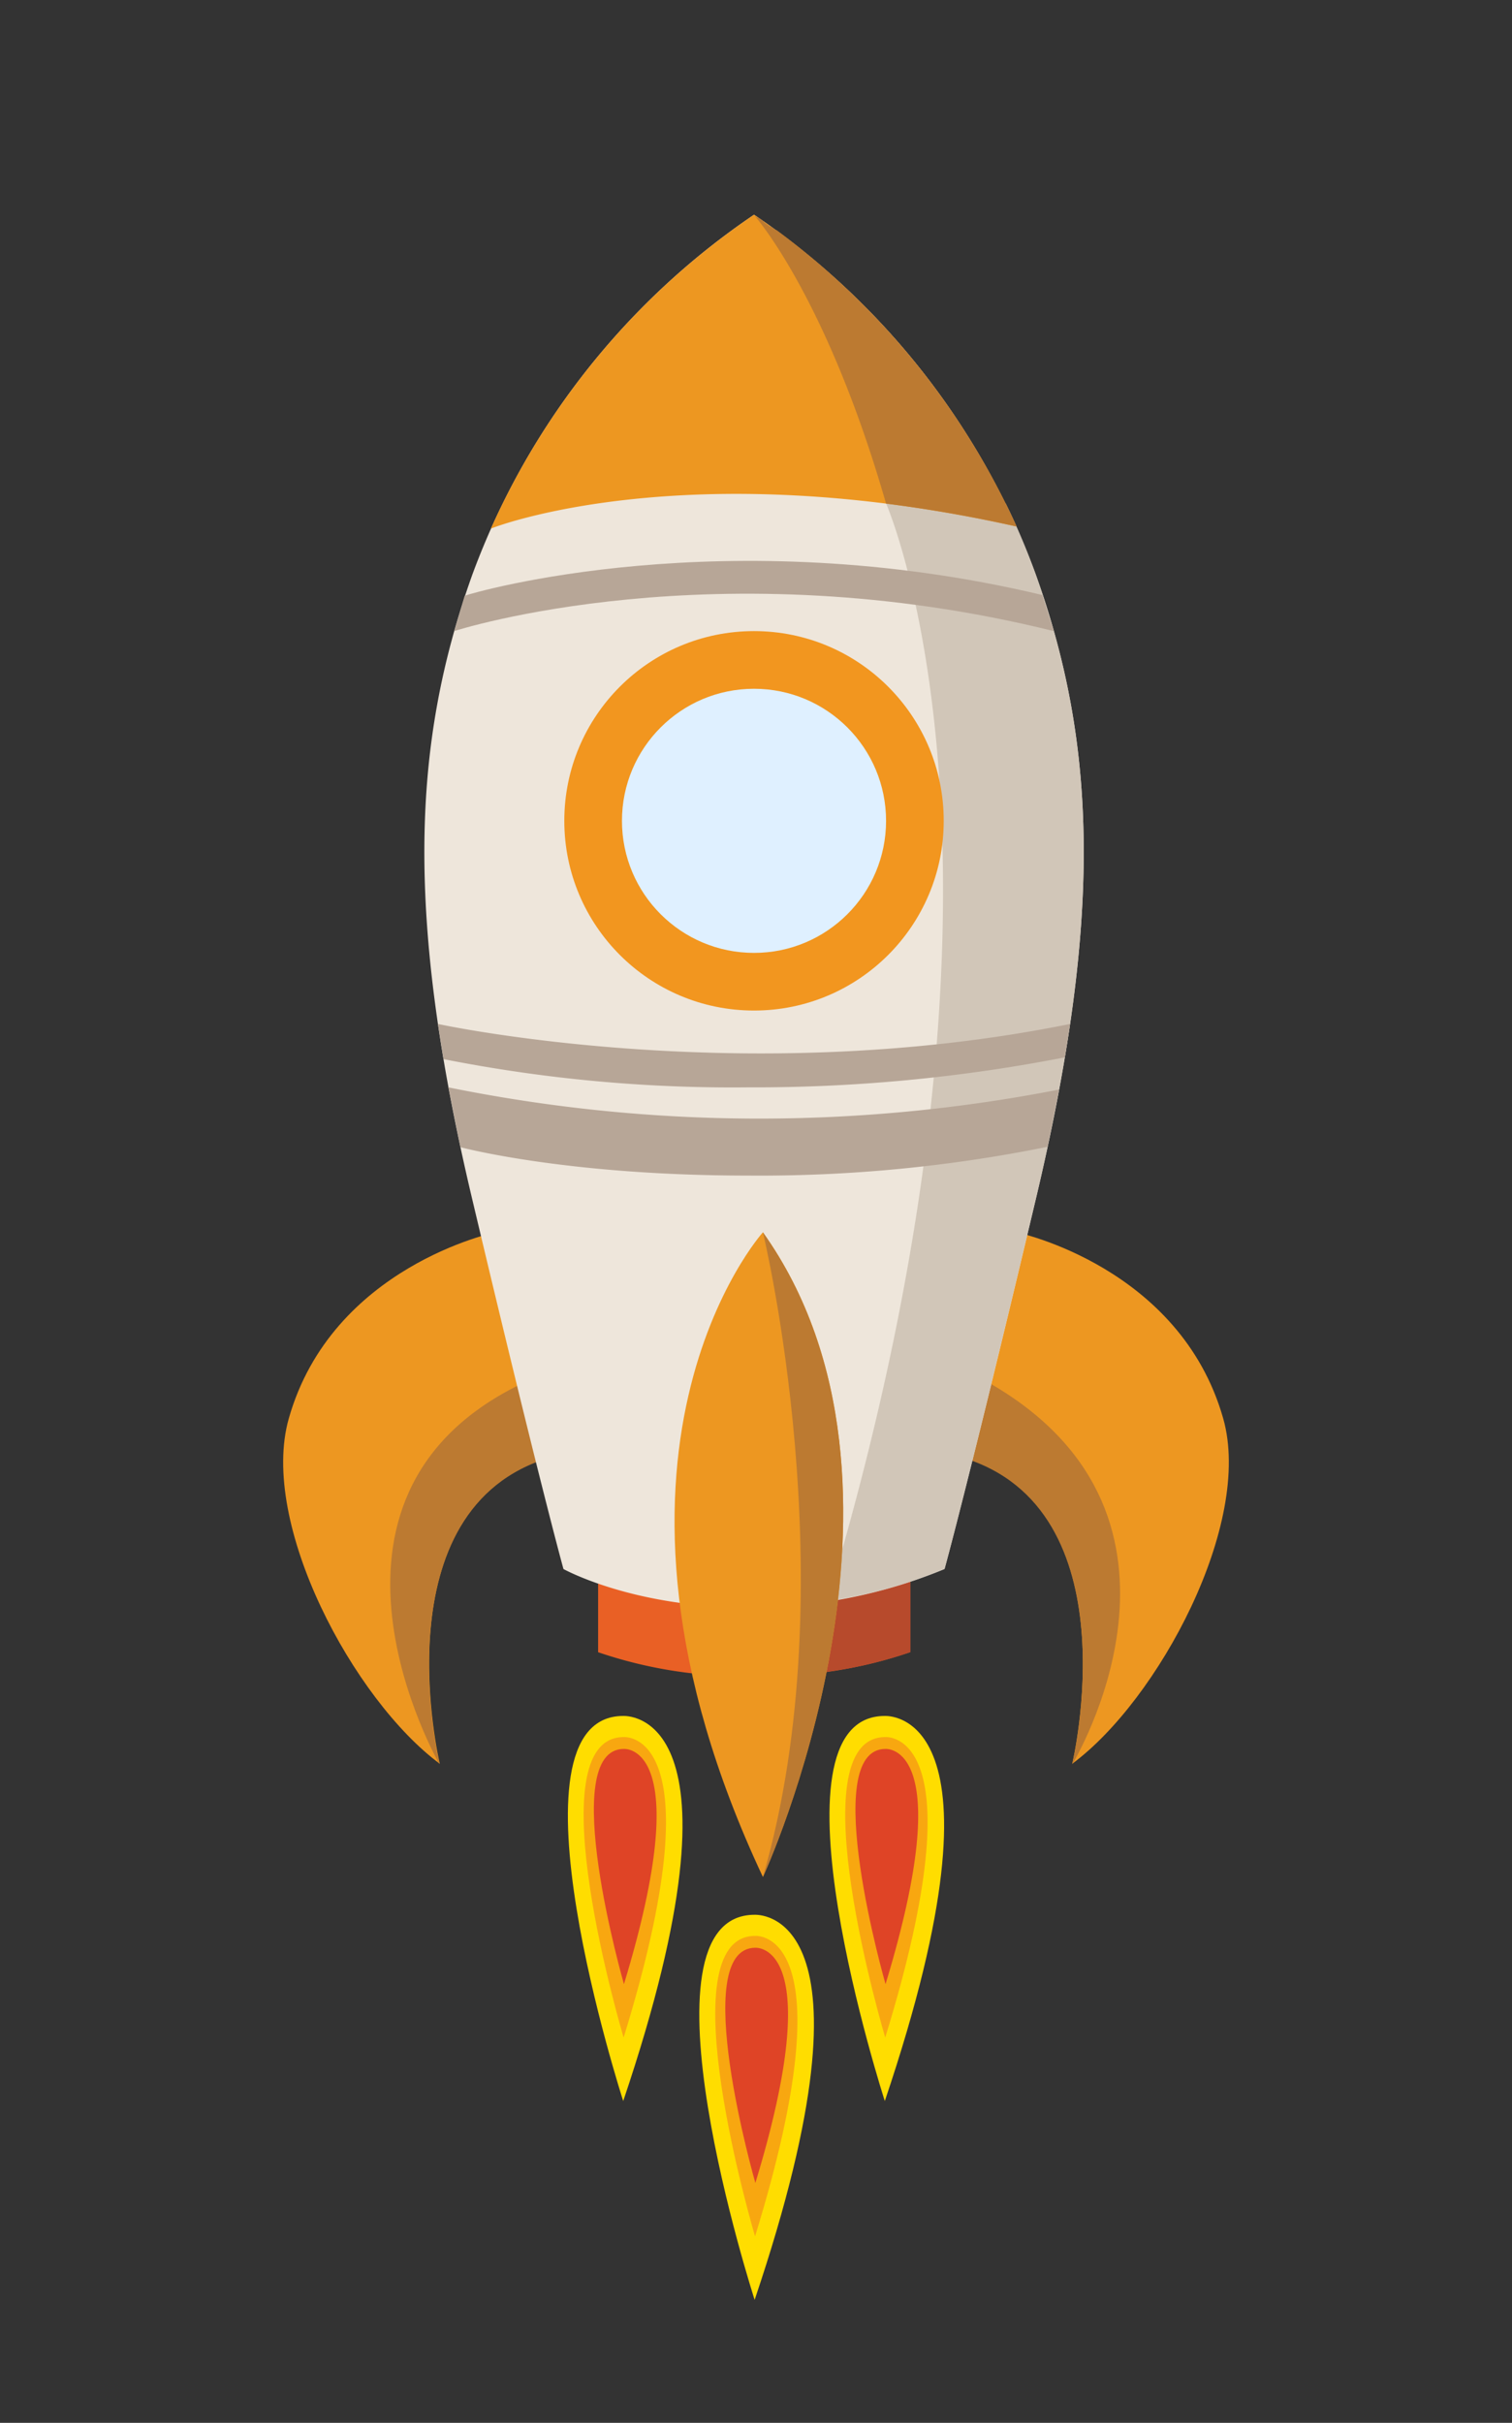 <svg xmlns="http://www.w3.org/2000/svg" viewBox="0 0 144.5 231.53"><rect x="0" y="0" width="144.5" height="231.53" fill="#333333" stroke="none"/><defs><style>.cls-1{fill:#fd0;}.cls-2{fill:#f8a710;}.cls-3{fill:#df4426;}.cls-4{fill:#ed9721;}.cls-5{fill:#bc7a31;}.cls-6{fill:#e96025;}.cls-7{fill:#b74a2c;}.cls-8{fill:#eee6db;}.cls-9{fill:#d1c6b8;}.cls-10{fill:#b7a697;}.cls-11{fill:#f2961f;}.cls-12{fill:#dff0ff;}</style></defs><title>Artboard 1</title><g id="Objects"><path class="cls-1" d="M59.56,200.78s-11.9-36.8,0-36.8C59.56,164,72.31,163,59.56,200.78Z"/><path class="cls-2" d="M59.6,194.71S51,166,59.6,166C59.6,166,68.71,165.16,59.6,194.71Z"/><path class="cls-3" d="M59.63,189.61s-6.47-22.48,0-22.48C59.63,167.14,66.65,166.53,59.63,189.61Z"/><path class="cls-1" d="M84.56,200.78s-11.9-36.8,0-36.8C84.56,164,97.31,163,84.56,200.78Z"/><path class="cls-2" d="M84.6,194.71S76,166,84.6,166C84.6,166,93.71,165.16,84.6,194.71Z"/><path class="cls-3" d="M84.63,189.61s-6.47-22.48,0-22.48C84.63,167.14,91.65,166.53,84.63,189.61Z"/><path class="cls-1" d="M72.12,219.78s-11.9-36.8,0-36.8C72.12,183,84.87,182,72.12,219.78Z"/><path class="cls-2" d="M72.16,213.71S63.6,185,72.16,185C72.16,185,81.27,184.16,72.16,213.71Z"/><path class="cls-3" d="M72.19,208.61s-6.47-22.48,0-22.48C72.19,186.14,79.21,185.53,72.19,208.61Z"/><path class="cls-4" d="M47.36,117.76S31.73,121,27.6,135.55c-2.86,10.06,6.21,26.92,14.43,33,0,0-5.86-24.48,10.55-29.34Z"/><path class="cls-5" d="M49.77,132.27h1.12l1.7,7C36.17,144.12,42,168.59,42,168.59S27.34,143.18,49.77,132.27Z"/><path class="cls-4" d="M97.14,117.76s15.63,3.25,19.76,17.79c2.86,10.06-6.21,26.92-14.43,33,0,0,5.86-24.48-10.55-29.34Z"/><path class="cls-5" d="M94.73,132.27H93.62l-1.7,7c16.41,4.87,10.55,29.34,10.55,29.34S116.8,145.11,94.73,132.27Z"/><path class="cls-6" d="M87,149.17c-4.61,2-13,3-14.92,3.17-1.87-.19-10.31-1.14-14.92-3.17v8.72a43,43,0,0,0,14.53,2.29h.78A43,43,0,0,0,87,157.88Z"/><path class="cls-7" d="M87,157.88v-8.72a21.15,21.15,0,0,1-2.09.78L78.64,153l-2.11,7A40.14,40.14,0,0,0,87,157.88Z"/><path class="cls-8" d="M99,54.94A71.21,71.21,0,0,0,72.06,20.52,71.21,71.21,0,0,0,45.13,54.94c-5.77,16.15-6.42,32.58,0,59.66s8.72,35.34,8.72,35.34,6.58,3.67,17.59,3.67a48.37,48.37,0,0,0,18.83-3.67s2.29-8.26,8.72-35.34S104.76,71.08,99,54.94Z"/><polygon class="cls-9" points="84.68 48.13 84.68 48.13 84.68 48.13 84.68 48.13"/><path class="cls-9" d="M79.06,153a44.55,44.55,0,0,0,11.21-3.09s2.29-8.26,8.72-35.34,5.77-43.51,0-59.66a66,66,0,0,0-2.88-6.81H84.68C84.71,48.21,100.07,82.89,79.06,153Z"/><path class="cls-10" d="M71.47,112.34c-16.81,0-26.77-2.53-27.47-2.71l-1.15-5.72a149.24,149.24,0,0,0,58.36.21l-1.1,5.47A138.52,138.52,0,0,1,71.47,112.34Z"/><path class="cls-10" d="M71.47,103.91a142.13,142.13,0,0,1-29.09-2.7l-.53-3.36c.25.06,29.32,6.31,60.42,0l-.5,3.19A154.59,154.59,0,0,1,71.47,103.91Z"/><path class="cls-10" d="M100.71,60.31c-32.27-8-57.1-.08-57.3,0l1-3.38c.88-.33,24.9-7.28,55.2-.07Z"/><circle class="cls-11" cx="72.06" cy="78.44" r="18.13"/><circle class="cls-12" cx="72.06" cy="78.44" r="12.62"/><path class="cls-4" d="M97.12,50.31A71.38,71.38,0,0,0,72.06,20.52a71.35,71.35,0,0,0-25.15,30C47,50.45,65.42,43.22,97.12,50.31Z"/><path class="cls-5" d="M84.69,48.13c3.88.49,8,1.19,12.44,2.18l0-.07A72.69,72.69,0,0,0,74.74,22.38l0,0-.54-.4-.06,0-.47-.33-.07,0-.39-.27-.08-.06L72.79,21l-.08-.05-.23-.15-.08,0-.16-.1h0l-.12-.08,0,0S79,28.35,84.68,48.13Z"/><polygon class="cls-5" points="84.68 48.13 84.68 48.13 84.68 48.13 84.68 48.13"/><path class="cls-4" d="M72.91,117.76s-19,21.14,0,61.61C72.91,179.37,90.18,142.05,72.91,117.76Z"/><path class="cls-5" d="M72.91,179.37s17.27-37.32,0-61.61C72.91,117.76,81.06,151.34,72.91,179.37Z"/></g></svg>